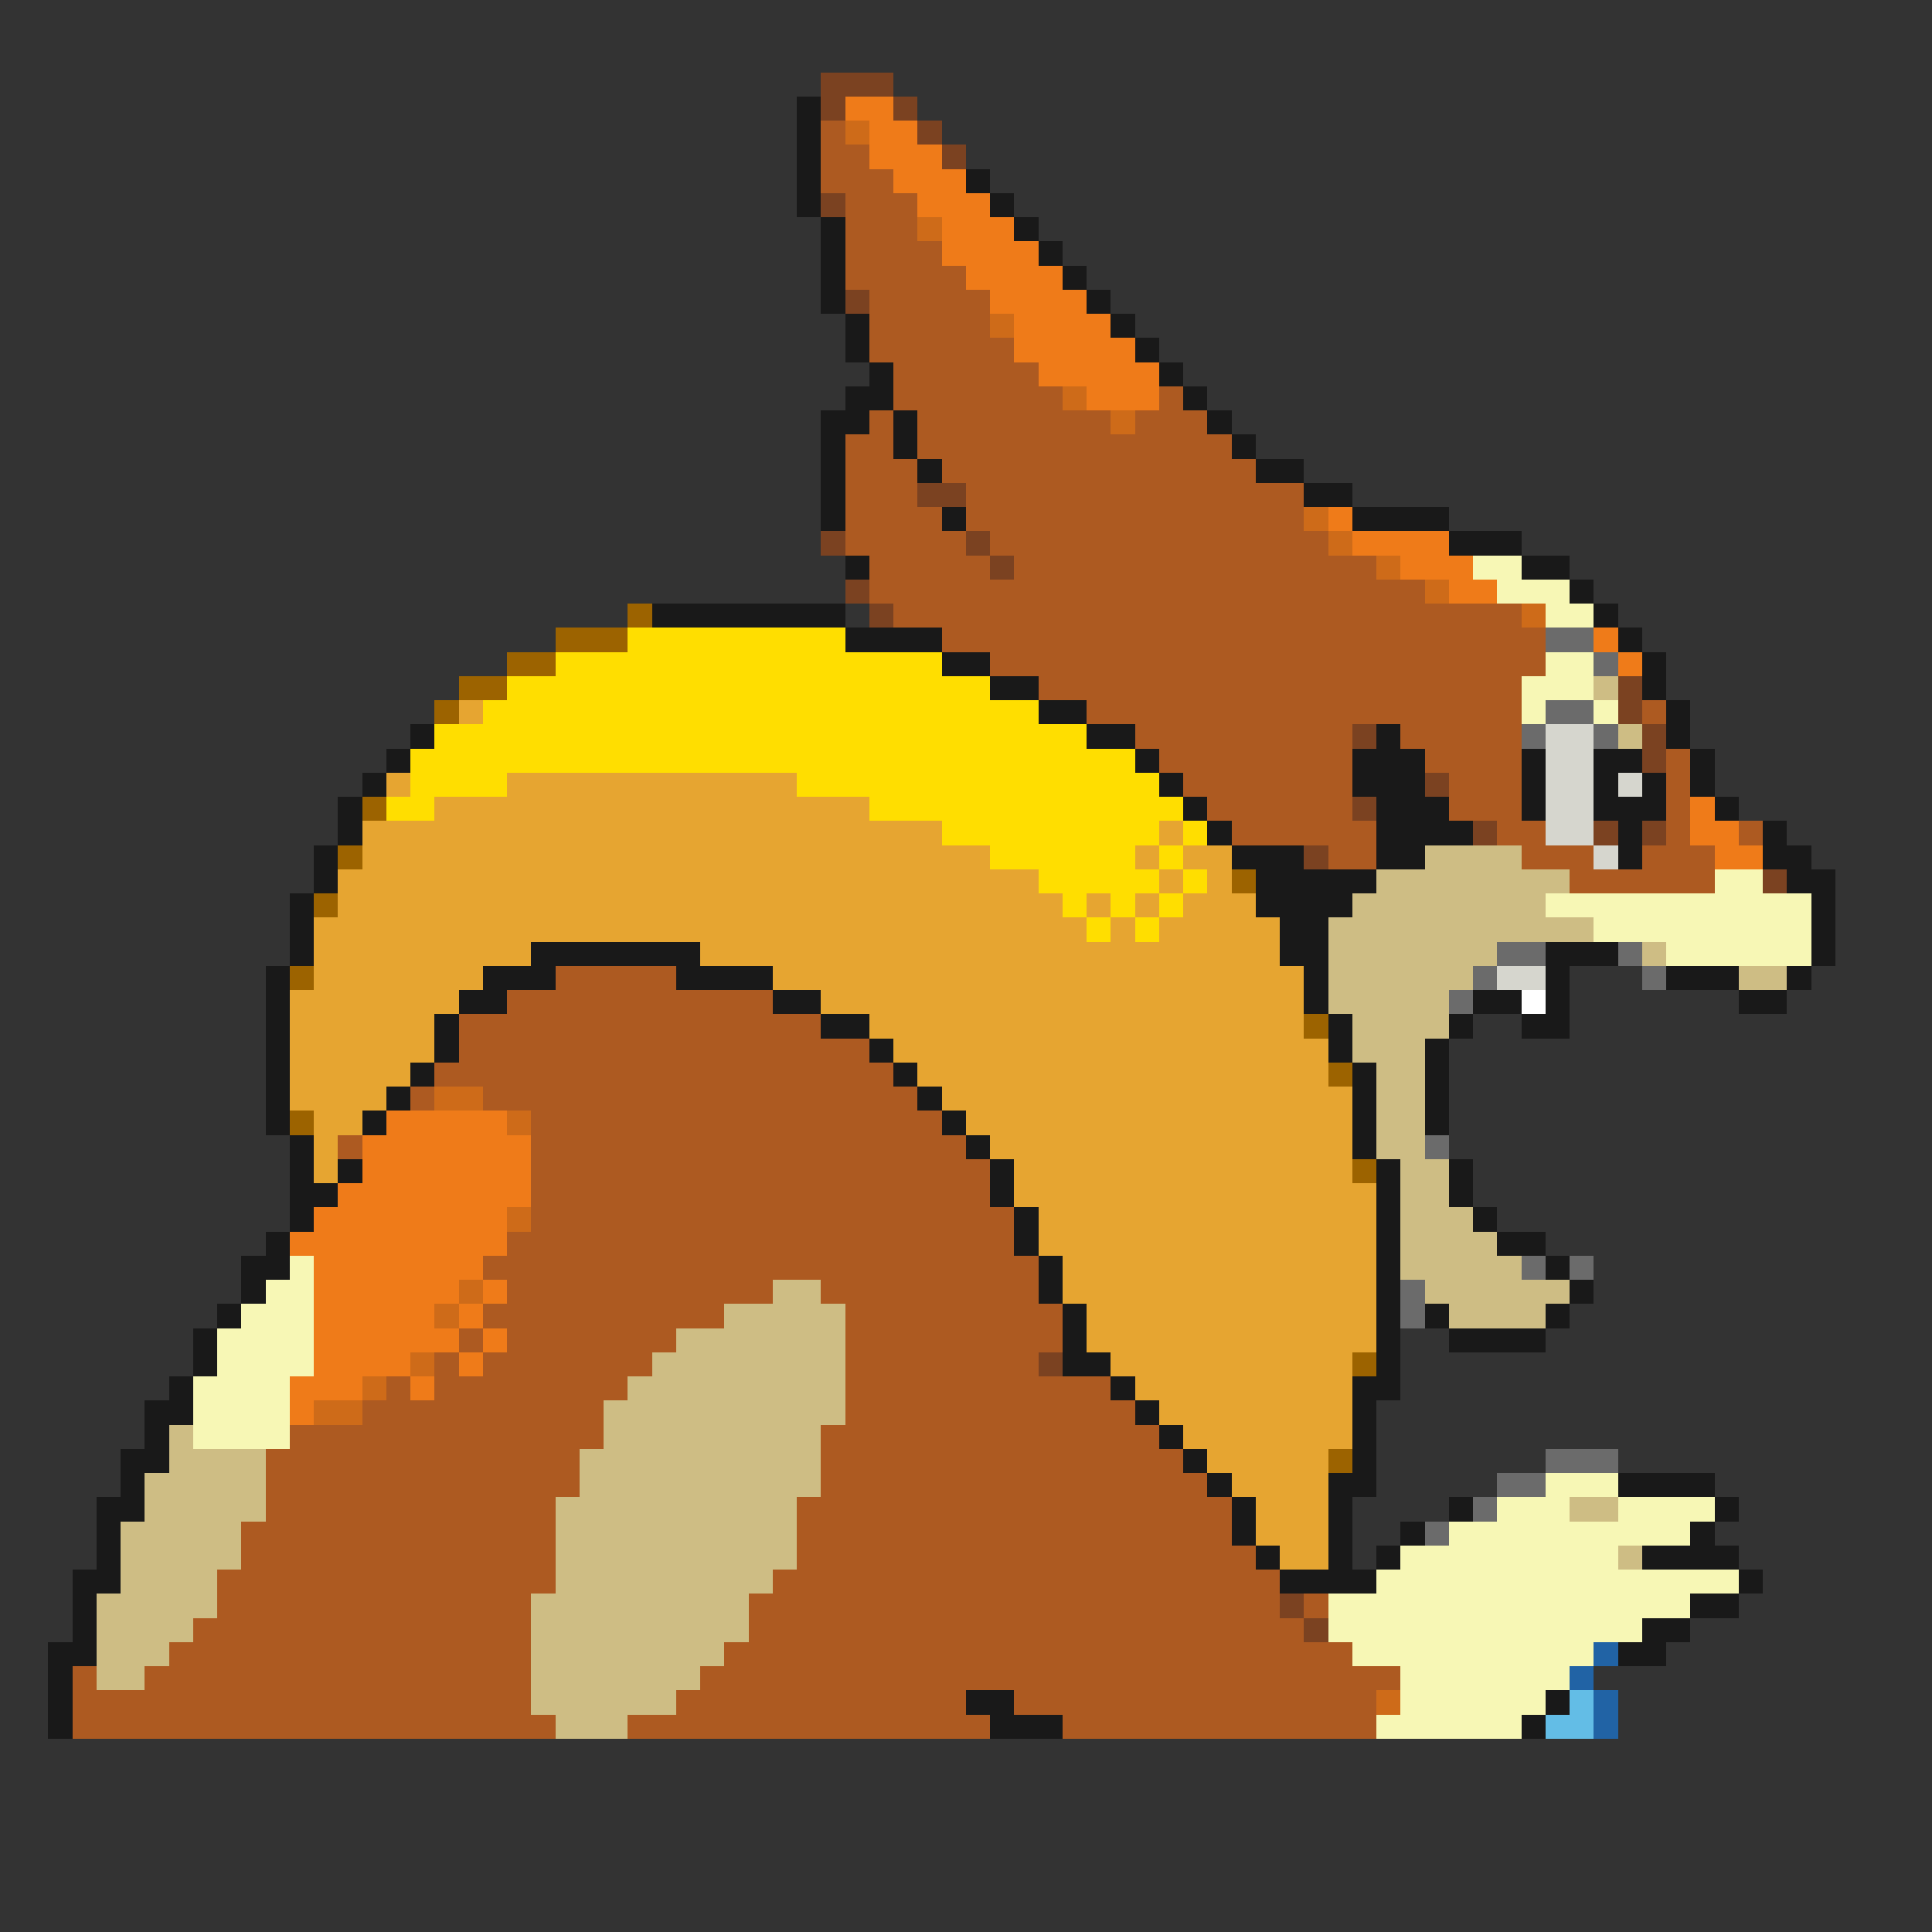 <svg xmlns="http://www.w3.org/2000/svg" viewBox="0 -0.5 80 80" shape-rendering="crispEdges">
<rect x="0" y="-0.5" width="80" height="80" fill="#333333" stroke="none"/>
<path stroke="#7b4221" d="M34 3h3M34 4h1M37 4h1M38 5h1M39 6h1M34 8h1M35 12h1M38 20h2M34 22h1M40 22h1M41 23h1M35 24h1M36 25h1M67 28h1M67 29h1M56 30h1M68 30h1M68 31h1M59 32h1M56 33h1M61 34h1M66 34h1M68 34h1M54 35h1M73 36h1M43 56h1M53 66h1M54 67h1" />
<path stroke="#191919" d="M33 4h1M33 5h1M33 6h1M33 7h1M40 7h1M33 8h1M41 8h1M34 9h1M42 9h1M34 10h1M43 10h1M34 11h1M44 11h1M34 12h1M45 12h1M35 13h1M46 13h1M35 14h1M47 14h1M36 15h1M48 15h1M35 16h2M49 16h1M34 17h2M37 17h1M50 17h1M34 18h1M37 18h1M51 18h1M34 19h1M38 19h1M52 19h2M34 20h1M54 20h2M34 21h1M39 21h1M56 21h4M60 22h3M35 23h1M63 23h2M65 24h1M27 25h8M66 25h1M35 26h4M67 26h1M39 27h2M68 27h1M41 28h2M68 28h1M43 29h2M69 29h1M17 30h1M45 30h2M57 30h1M69 30h1M16 31h1M47 31h1M56 31h3M63 31h1M66 31h2M70 31h1M15 32h1M48 32h1M56 32h3M63 32h1M66 32h1M68 32h1M70 32h1M14 33h1M49 33h1M57 33h3M63 33h1M66 33h3M71 33h1M14 34h1M50 34h1M57 34h4M67 34h1M73 34h1M13 35h1M51 35h3M57 35h2M67 35h1M73 35h2M13 36h1M52 36h5M74 36h2M12 37h1M52 37h4M75 37h1M12 38h1M53 38h2M75 38h1M12 39h1M22 39h7M53 39h2M64 39h3M75 39h1M11 40h1M20 40h3M28 40h4M54 40h1M64 40h1M69 40h3M74 40h1M11 41h1M19 41h2M32 41h2M54 41h1M61 41h2M64 41h1M72 41h2M11 42h1M18 42h1M34 42h2M55 42h1M60 42h1M63 42h2M11 43h1M18 43h1M36 43h1M55 43h1M59 43h1M11 44h1M17 44h1M37 44h1M56 44h1M59 44h1M11 45h1M16 45h1M38 45h1M56 45h1M59 45h1M11 46h1M15 46h1M39 46h1M56 46h1M59 46h1M12 47h1M40 47h1M56 47h1M12 48h1M14 48h1M41 48h1M57 48h1M60 48h1M12 49h2M41 49h1M57 49h1M60 49h1M12 50h1M42 50h1M57 50h1M61 50h1M11 51h1M42 51h1M57 51h1M62 51h2M10 52h2M43 52h1M57 52h1M64 52h1M10 53h1M43 53h1M57 53h1M65 53h1M9 54h1M44 54h1M57 54h1M59 54h1M64 54h1M8 55h1M44 55h1M57 55h1M60 55h4M8 56h1M44 56h2M57 56h1M7 57h1M46 57h1M56 57h2M6 58h2M47 58h1M56 58h1M6 59h1M48 59h1M56 59h1M5 60h2M49 60h1M56 60h1M5 61h1M50 61h1M55 61h2M67 61h4M4 62h2M51 62h1M55 62h1M60 62h1M71 62h1M4 63h1M51 63h1M55 63h1M58 63h1M70 63h1M4 64h1M52 64h1M55 64h1M57 64h1M68 64h4M3 65h2M53 65h4M72 65h1M3 66h1M70 66h2M3 67h1M68 67h2M2 68h2M67 68h2M2 69h1M2 70h1M40 70h2M64 70h1M2 71h1M41 71h3M63 71h1" />
<path stroke="#ef7b19" d="M35 4h2M36 5h2M36 6h3M37 7h3M38 8h3M39 9h3M39 10h4M40 11h4M41 12h4M42 13h4M42 14h5M43 15h5M45 16h3M55 21h1M56 22h4M58 23h3M60 24h2M66 26h1M67 27h1M70 33h1M70 34h2M71 35h2M16 46h5M15 47h7M15 48h7M14 49h8M13 50h8M12 51h9M13 52h7M13 53h6M20 53h1M13 54h5M19 54h1M13 55h6M20 55h1M13 56h4M19 56h1M12 57h3M17 57h1M12 58h1" />
<path stroke="#ad5a21" d="M34 5h1M34 6h2M34 7h3M35 8h3M35 9h3M35 10h4M35 11h5M36 12h5M36 13h5M36 14h6M37 15h6M37 16h7M48 16h1M36 17h1M38 17h8M47 17h3M35 18h2M38 18h13M35 19h3M39 19h13M35 20h3M40 20h14M35 21h4M40 21h14M35 22h5M41 22h14M36 23h5M42 23h15M36 24h23M37 25h26M39 26h25M41 27h23M43 28h20M45 29h18M68 29h1M47 30h9M58 30h5M48 31h8M59 31h4M69 31h1M49 32h7M60 32h3M69 32h1M50 33h6M60 33h3M69 33h1M51 34h6M62 34h2M69 34h1M72 34h1M55 35h2M63 35h3M68 35h3M65 36h6M23 40h5M21 41h11M19 42h15M19 43h17M18 44h19M17 45h1M20 45h18M22 46h17M14 47h1M22 47h18M22 48h19M22 49h19M22 50h20M21 51h21M20 52h23M21 53h11M34 53h9M20 54h10M35 54h9M19 55h1M21 55h7M35 55h9M18 56h1M20 56h7M35 56h8M16 57h1M18 57h8M35 57h11M15 58h10M35 58h12M12 59h13M34 59h14M11 60h13M34 60h15M11 61h13M34 61h16M11 62h12M33 62h18M10 63h13M33 63h18M10 64h13M33 64h19M9 65h14M32 65h21M9 66h13M31 66h22M54 66h1M8 67h14M31 67h23M7 68h15M30 68h26M3 69h1M6 69h16M29 69h29M3 70h19M28 70h12M42 70h15M3 71h20M26 71h15M44 71h13" />
<path stroke="#ce6b19" d="M35 5h1M38 9h1M41 13h1M44 16h1M46 17h1M54 21h1M55 22h1M57 23h1M59 24h1M63 25h1M18 45h2M21 46h1M21 50h1M19 53h1M18 54h1M17 56h1M15 57h1M13 58h2M57 70h1" />
<path stroke="#f7f7b5" d="M61 23h2M62 24h3M64 25h2M64 27h2M63 28h3M63 29h1M66 29h1M71 36h2M64 37h11M66 38h9M69 39h6M12 52h1M11 53h2M10 54h3M9 55h4M9 56h4M8 57h4M8 58h4M8 59h4M64 61h3M62 62h3M67 62h4M60 63h10M58 64h9M57 65h15M55 66h15M55 67h13M56 68h10M58 69h7M58 70h6M57 71h6" />
<path stroke="#9c6300" d="M26 25h1M23 26h3M21 27h2M19 28h2M18 29h1M15 33h1M14 35h1M51 36h1M13 37h1M12 40h1M54 42h1M55 44h1M12 46h1M56 48h1M56 56h1M55 60h1" />
<path stroke="#ffde00" d="M26 26h9M23 27h16M21 28h20M20 29h23M18 30h27M17 31h30M17 32h4M33 32h15M16 33h2M36 33h13M39 34h9M49 34h1M41 35h6M48 35h1M43 36h5M49 36h1M44 37h1M46 37h1M48 37h1M45 38h1M47 38h1" />
<path stroke="#6b6b6b" d="M64 26h2M66 27h1M64 29h2M63 30h1M66 30h1M62 39h2M67 39h1M61 40h1M68 40h1M60 41h1M59 47h1M63 52h1M65 52h1M58 53h1M58 54h1M64 60h3M62 61h2M61 62h1M59 63h1" />
<path stroke="#cebd84" d="M66 28h1M67 30h1M59 35h4M57 36h8M56 37h8M55 38h11M55 39h7M68 39h1M55 40h6M72 40h2M55 41h5M56 42h4M56 43h3M57 44h2M57 45h2M57 46h2M57 47h2M58 48h2M58 49h2M58 50h3M58 51h4M58 52h5M32 53h2M59 53h6M30 54h5M60 54h4M28 55h7M27 56h8M26 57h9M25 58h10M7 59h1M25 59h9M7 60h4M24 60h10M6 61h5M24 61h10M6 62h5M23 62h10M65 62h2M5 63h5M23 63h10M5 64h5M23 64h10M67 64h1M5 65h4M23 65h9M4 66h5M22 66h9M4 67h4M22 67h9M4 68h3M22 68h8M4 69h2M22 69h7M22 70h6M23 71h3" />
<path stroke="#e6a531" d="M19 29h1M16 32h1M21 32h12M18 33h18M15 34h24M48 34h1M15 35h26M47 35h1M49 35h2M14 36h29M48 36h1M50 36h1M14 37h30M45 37h1M47 37h1M49 37h3M13 38h32M46 38h1M48 38h5M13 39h9M29 39h24M13 40h7M32 40h22M12 41h7M34 41h20M12 42h6M36 42h18M12 43h6M37 43h18M12 44h5M38 44h17M12 45h4M39 45h17M13 46h2M40 46h16M13 47h1M41 47h15M13 48h1M42 48h14M42 49h15M43 50h14M43 51h14M44 52h13M44 53h13M45 54h12M45 55h12M46 56h10M47 57h9M48 58h8M49 59h7M50 60h5M51 61h4M52 62h3M52 63h3M53 64h2" />
<path stroke="#d6d6ce" d="M64 30h2M64 31h2M64 32h2M67 32h1M64 33h2M64 34h2M66 35h1M62 40h2" />
<path stroke="#ffffff" d="M63 41h1" />
<path stroke="#2163a5" d="M66 68h1M65 69h1M66 70h1M66 71h1" />
<path stroke="#63bde6" d="M65 70h1M64 71h2" />
</svg>